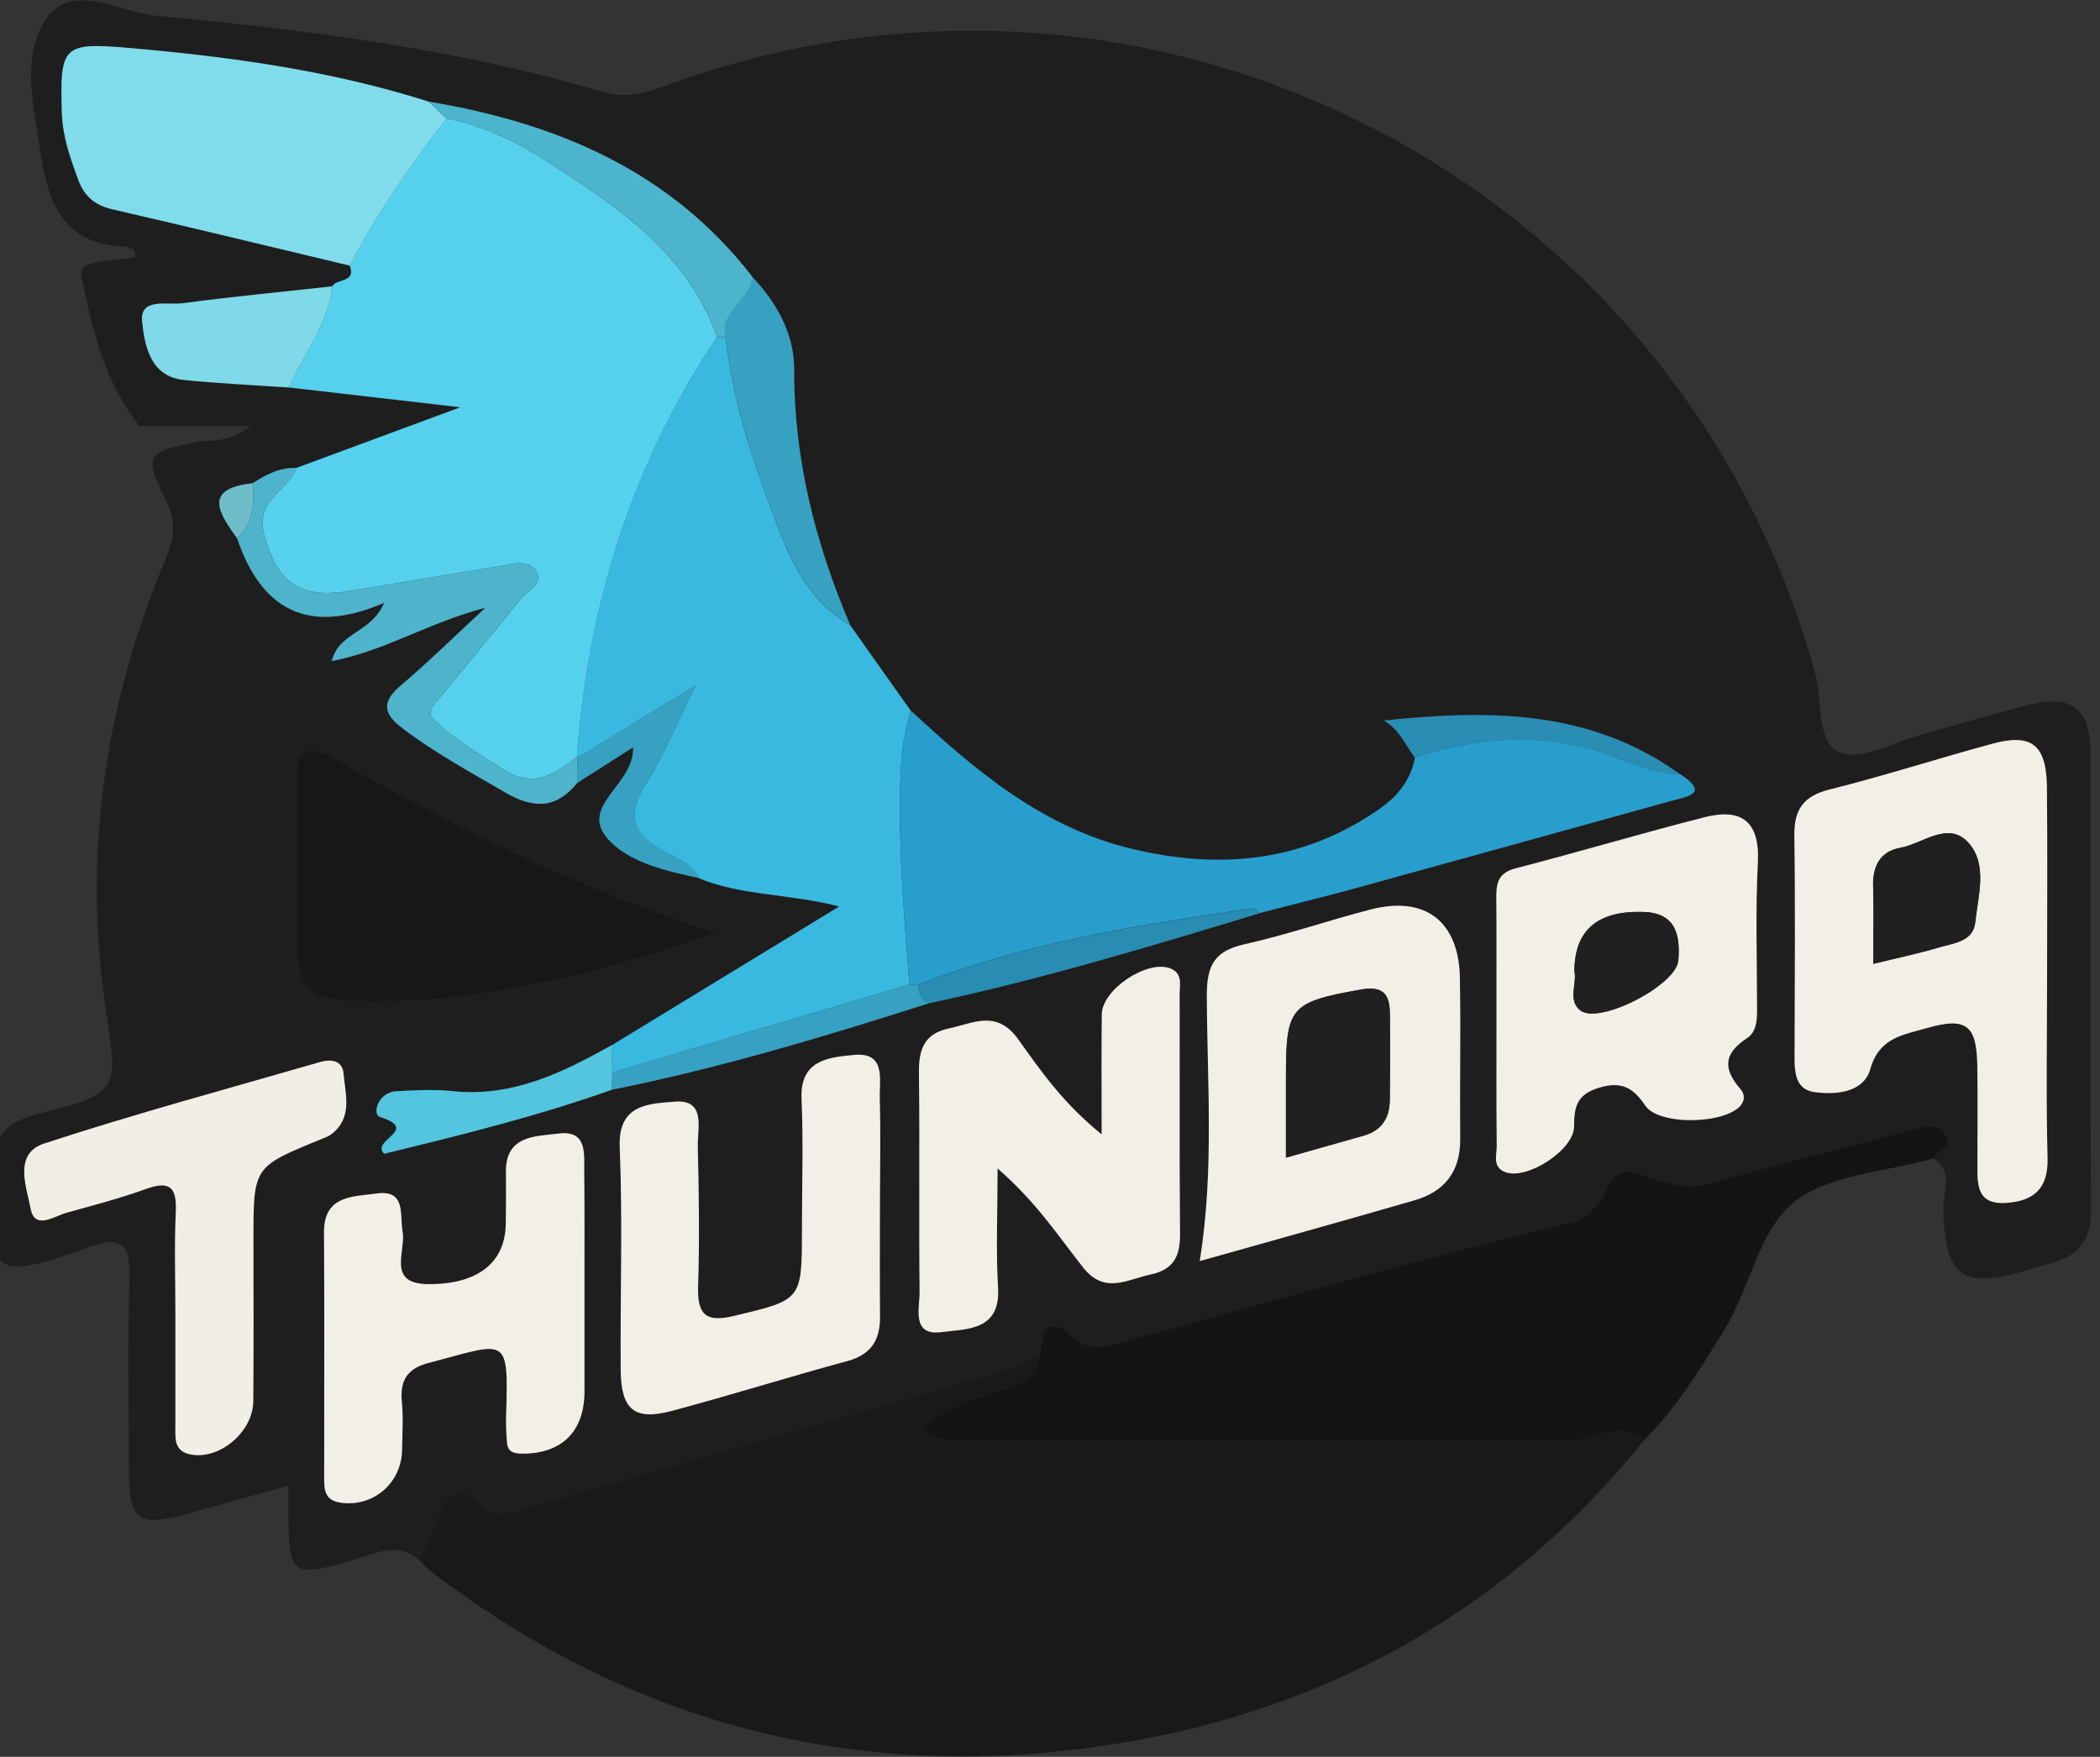 <?xml version="1.0" encoding="UTF-8" standalone="yes"?>
<svg version="1.1" id="Layer_1" xmlns="http://www.w3.org/2000/svg" xmlns:xlink="http://www.w3.org/1999/xlink" x="0px" y="0px" viewBox="58 55 2615 2188" style="enable-background:new 0 0 2720 2304;" xml:space="preserve">
  <rect x="58" y="55" width="2615" height="2188" fill="#333333" stroke="none"/>
  <style type="text/css">
	.st0{fill:#495061;}
	.st1{fill:#EBCFC2;}
	.st2{fill:#4189C6;}
	.st3{fill:#F5E0D4;}
	.st4{fill:#FFFFFF;}
	.st5{fill:#333333;}
	.st6{fill:#B08F7E;}
	.st7{fill:#979A9B;}
	.st8{fill:#D5AD98;}
	.st9{fill:#3373AA;}
	.st10{fill:url(#SVGID_1_);}
	.st11{fill:#221F1F;}
	.st12{fill:#FFE000;}
	.st13{fill:#FF9510;}
	.st14{fill:#FF4B21;}
	.st15{fill:#FF0031;}
	.st16{fill:#38D9FE;}
	.st17{fill:#39D9FE;}
	.st18{fill:#3ADAFE;}
	.st19{fill:#3AD9FE;}
	.st20{fill:#45AFE4;}
	.st21{fill:#454545;}
	.st22{fill:#33DD99;}
	.st23{fill:#1E1E1E;}
	.st24{fill:#191919;}
	.st25{fill:#141414;}
	.st26{fill:#55D1ED;}
	.st27{fill:#3AB9E0;}
	.st28{fill:#289ECD;}
	.st29{fill:#F2EFE7;}
	.st30{fill:#80DCEB;}
	.st31{fill:#171717;}
	.st32{fill:#F1EEE6;}
	.st33{fill:#4DB4CC;}
	.st34{fill:#36A1C1;}
	.st35{fill:#7FD9E8;}
	.st36{fill:#4CB4CC;}
	.st37{fill:#53C5DF;}
	.st38{fill:#288CB3;}
	.st39{fill:#36A1C2;}
	.st40{fill:none;stroke:#37A1C1;stroke-width:0;stroke-linecap:round;stroke-linejoin:round;}
	.st41{fill:#37A1C1;}
	.st42{fill:#298DB4;}
	.st43{fill:#6FBCC9;}
	.st44{fill:#212020;}
	.st45{fill:#202020;}
</style>
  <g>
    <path class="st23" d="M594.3,183.8c-0.8-0.7-1.5-1.4-2.3-2.2C592.6,182.5,593.4,183.2,594.3,183.8z"/>
    <path class="st23" d="M2661.2,994.4c-0.1-57.4-22.7-75-78.6-61.1c-43.9,10.9-87.1,24.4-130.8,36.2c-34.7,9.4-76,33.5-102.8,22.6&#xA;&#x9;&#x9;c-29.7-12.1-21.2-63.8-30.5-97.7C2149.2,277.1,1489-60.9,885.5,162.2c-26.1,9.7-49.4,15.4-77.7,7&#xA;&#x9;&#x9;c-181.6-53.7-368.9-77.1-556.5-94.7C205.7,70.3,143.4,28.1,111.4,85c-25.9,46-11.2,106-2.9,160.4c9.4,61.8,27.5,112.4,101.7,116.5&#xA;&#x9;&#x9;c5.6,0.3,18,0.6,15.9,13.7c-67.2,7.2-70,7.8-65.1,31.2c13.2,63.5,28.8,126.5,70.8,178.9c44.3,0,88.7,0,138.4,0&#xA;&#x9;&#x9;c-21,16-41.2,19.1-62.5,18.5c-69.2,14.6-71.3,15.6-41.9,76.7c12.8,26.6,8.1,47.2-2,71.3c-75.4,180.4-103.1,367.2-73.8,561.5&#xA;&#x9;&#x9;c15.2,100.8,15.6,103.2-81.8,127.8c-44.8,11.3-62.2,30.6-60.8,77.9c3.4,111-15.7,139.1,120.7,89c44.3-16.3,52.4-1,51.1,40.4&#xA;&#x9;&#x9;c-2.5,79.6-1,159.4-0.6,239.1c0.3,61.3,11.6,69.2,72.4,52.6c41-11.3,81.9-22.9,126.1-35.2c0,14.7-0.1,25.5,0,36.3&#xA;&#x9;&#x9;c0.7,75.2,4.6,78.3,78.2,57.1c28.7-8.2,56.8-24.9,85.3-0.1h0c8.5-19.6,17.1-39.2,25.3-59c11-26.4,27.1-34.6,48.4-11.5&#xA;&#x9;&#x9;c15.1,16.3,29.9,14,48.7,8.5c202.7-58.7,405.7-116.3,608.3-175c15.1-4.4,28.5-14.9,42.6-22.5c0,0,0,0,0,0c0,0,0,0,0,0&#xA;&#x9;&#x9;c0.1-31.2,12.7-43.7,38.3-20c17.5,16.2,32.6,16.1,53.6,10.3c189.8-52.1,379.1-106.1,570.3-152.1c43.4-10.4,40.2-70.8,74.2-62.2&#xA;&#x9;&#x9;c33.6,8.5,61.6,24.9,99.3,13.7c83-24.6,167.5-44.3,251.2-67c15-4.1,28.8-8.6,39,6.2c11.7,17.1-9.9,19.7-14.5,29.8&#xA;&#x9;&#x9;c26.3,16.9,11.9,43,12.5,64.3c2.4,82.9,23.5,99.1,103.7,75c10.4-3.1,20.8-6.3,31.3-9.1c34.3-9.2,49.4-29.4,49.1-66.9&#xA;&#x9;&#x9;C2660.6,1372,2661.6,1183.2,2661.2,994.4z M373.5,1598.5c0,67.2,0.4,134.3-0.2,201.5c-0.3,39.1-43.6,74.5-79.6,66.1&#xA;&#x9;&#x9;c-19.2-4.5-17.4-20.1-17.4-34.6c0-47.2,0-94.4,0-141.6c0-41.7-1.5-83.6,0.5-125.2c1.4-30-6.5-39.9-36.9-29&#xA;&#x9;&#x9;c-32.3,11.6-65.7,20.3-98.8,29.6c-15.9,4.4-39.9,22-45-4.8c-5-26.7-22-68.6,16.8-81.3c113.4-37.2,228.9-68.3,343.6-101.5&#xA;&#x9;&#x9;c13.5-3.9,27.8-2.3,29.2,14.3c2.3,26.1,11.7,54.8-14.9,75.4c-4.2,3.2-9.6,5-14.6,7C373.5,1508.3,373.5,1508.3,373.5,1598.5z&#xA;&#x9;&#x9; M427.6,1026.2c-0.8-38.8,14.3-45.1,45.6-27.3c147.6,84.1,299,160.3,477.4,218.3c-151.2,51.5-288.9,86.1-432.9,85.2&#xA;&#x9;&#x9;c-81.8-0.5-89.8-11.4-89.8-91.1C427.9,1149.6,428.9,1087.9,427.6,1026.2z M785.7,1788.3c-0.1,50.1-28.9,77.8-78.5,77.2&#xA;&#x9;&#x9;c-11.2-0.1-17.1-3.1-18-13.9c-0.9-10.8-1.4-21.8-1.1-32.6c3.1-103.1,2-92.2-97.4-66.2c-25.4,6.6-35,21.7-32.4,47.7&#xA;&#x9;&#x9;c2,19.8,0.6,39.9,0.3,59.9c-0.5,42.1-36.1,72.1-76.5,66.2c-20.6-3-20.5-17-20.5-31.8c-0.1-101.7,0.4-203.4-0.2-305&#xA;&#x9;&#x9;c-0.3-46.5,36.8-44.2,64.9-48.2c37.5-5.3,29.1,25.5,33,47.9c4.1,23.9-20,64.4,31.2,64.9c62,0.6,96.2-26.4,97.2-74.3&#xA;&#x9;&#x9;c0.5-21.8,0.4-43.6,0.2-65.4c-0.5-46.2,37.5-44.2,65.4-47.8c36.7-4.7,31.8,26.2,32.1,49.1c0.6,47.2,0.2,94.4,0.2,141.6&#xA;&#x9;&#x9;C785.7,1701.1,785.8,1744.7,785.7,1788.3z M536.6,1491.9c-17.9-17.1,45.5-29.5-5.3-45.8c-10.2-3.3-2.3-30.8,19.9-32&#xA;&#x9;&#x9;c23.4-1.2,47.2-2.6,70.4-0.2c74.2,7.9,136.6-22.8,198.3-57.3h0c91.8-56,183.6-112,283.4-172.9c-62.5-16.1-121.1-13.3-174.1-34.9&#xA;&#x9;&#x9;c0,0,0,0,0,0s0,0,0,0c-42.2-8.8-89.9-19.9-115.4-50.3c-33.9-40.3,34.7-66.8,32.6-112.7c-24.2,15.4-47,30-69.8,44.6&#xA;&#x9;&#x9;c-25.9,32.3-54.3,32-89,11.9c-43.7-25.4-87.9-49.6-128.4-80.1c-25.9-19.5-25-34.1-1-54.4C591,880,621.8,849.6,662.4,812&#xA;&#x9;&#x9;c-71.6,18.8-124.9,53.8-191.4,66.4c9.3-36.7,49-34.1,65.2-72.5c-96,41.4-153.4,7.1-183-80.2c0,0,0,0,0,0c0,0,0,0,0,0&#xA;&#x9;&#x9;c-21.8-30.9-44.1-61.8,19.3-68.8c16.8-10.8,34.2-20,55-19c63.4-23.5,126.8-46.9,203.8-75.4c-80-9.2-146.9-17-213.7-24.7&#xA;&#x9;&#x9;c0,0,0,0,0,0c0,0,0,0,0,0c-43.4-3-86.9-5-130.1-9.3c-42.9-4.2-49.3-43.4-52.5-72.2c-3.5-31.1,31.3-20.9,50-23.4&#xA;&#x9;&#x9;c62.1-8.3,124.5-14.2,186.8-21.1c5.7-9.9,30.1-4.2,21.7-25.9c-98.4-23.5-196.8-47.4-295.4-70.1c-21.6-5-34.8-15.7-42.5-36.4&#xA;&#x9;&#x9;C145.5,252,136,225,135,195.4c-2.6-83.6,1.2-87.9,84.6-80.6c126.1,11,251.1,28.2,372.3,66.8c0,0,0,0,0,0&#xA;&#x9;&#x9;c159.1,26.6,300.6,85.8,402.6,217.9c30.9,32.4,52.5,71.4,52.4,115.3c-0.3,111.9,26.4,216.9,69.8,318.7&#xA;&#x9;&#x9;c25.2,35.6,50.4,71.3,75.7,106.9c0,0,0,0,0,0c80.7,75,164.1,145.3,275.2,171.9c109.5,26.2,212.7,16.4,307.4-49.4&#xA;&#x9;&#x9;c23.4-16.3,39.6-36.3,44.8-64.6c0,0,0,0,0,0c-11.5-15.3-18.6-34.3-38.4-46.1c130.7-13.7,257-13.9,368.8,67&#xA;&#x9;&#x9;c36.8,24.3,9.5,27.6-10.9,33.2c-131.3,36.3-262.5,72.8-393.8,108.9c-39.6,10.9-79.5,20.7-119.3,30.9c0,0,0,0,0,0c0,0,0,0,0,0&#xA;&#x9;&#x9;c-135.9,41.1-271.7,82.3-410.7,111.9c0,0,0,0,0,0c-130.1,41.7-260.9,80.9-395.1,107.8C726.4,1445.6,629.8,1469.1,536.6,1491.9z&#xA;&#x9;&#x9; M1153.9,1694.6c0.3,29-10.8,47.3-40.6,55.4c-73.3,19.9-145.7,42.8-219.1,62.2c-46.4,12.3-62.8-1.7-63.2-51.4&#xA;&#x9;&#x9;c-0.7-92.4,2.6-185-1.2-277.3c-2.3-54.2,37.4-53.8,67.7-56.5c40.2-3.6,29,32.8,29.5,55.7c1.3,58,2.2,116,0.4,174&#xA;&#x9;&#x9;c-1.1,34.2,8.5,45.7,43.9,37.3c85.1-20.3,85.4-19.2,85.4-107.4c0-54.4,1.9-108.8-0.5-163.1c-2.2-48.7,33.7-51.6,64.6-54.7&#xA;&#x9;&#x9;c40.9-4.1,32.1,30.4,32.8,53.8c1.2,43.5,0.3,87,0.3,130.5C1153.7,1600.3,1153.4,1647.5,1153.9,1694.6z M1490.8,1642.4&#xA;&#x9;&#x9;c-29.2,6.2-57.1,24.9-83.6-8.3c-30.9-38.9-58-81.4-106.9-123.7c0,57.1-2.2,103,0.6,148.6c3.2,53.8-39.6,50.9-69.7,55.1&#xA;&#x9;&#x9;c-38.7,5.3-27.8-29.5-28-50.3c-1-90.5,0.3-181.1-0.8-271.6c-0.4-28.7,5.4-49.4,37.1-56.2c30.8-6.6,59.9-24.1,86.7,13.7&#xA;&#x9;&#x9;c27.5,38.6,54.9,78.7,103.7,118.2c0-57.6-0.4-103.6,0.2-149.6c0.4-30.8,56.1-67.9,84.8-57.3c16.4,6.1,12.1,20.5,12.1,32.3&#xA;&#x9;&#x9;c0.3,99.6-0.4,199.2,0.6,298.7C1527.7,1619.5,1519.6,1636.3,1490.8,1642.4z M1876.3,1473.7c0.3,40.2-19.4,65.2-56.6,76&#xA;&#x9;&#x9;c-88,25.6-176.4,50-267.7,75.8c18.3-114.9,9-223.6,8.8-331.8c-0.1-38.1,10.8-54.7,47.4-62.9c52.8-11.8,104.2-29.7,156.6-43.2&#xA;&#x9;&#x9;c67.8-17.5,109.9,14.7,111.1,85.1C1877.1,1339.7,1875.7,1406.7,1876.3,1473.7z M2246.8,1128.1c-3,57.9-1.2,116-1.1,174&#xA;&#x9;&#x9;c0,16.6,1.7,36.5-12.2,45.5c-30,19.5-30,38.8-8.4,63.6c4.1,4.7,6.5,12,0.9,19.5c-17.9,24.2-102.3,26.6-119.5,1&#xA;&#x9;&#x9;c-15.1-22.5-29.5-30.7-57.8-22.1c-27.7,8.4-30.8,24.2-30.8,48.2c0,29.2-58.6,67-85.4,56.9c-16.8-6.3-10.8-21.2-10.9-32.7&#xA;&#x9;&#x9;c-0.6-52.6-0.3-105.2-0.3-157.8c0-49,0.2-97.9-0.2-146.9c-0.2-18.8-0.5-34.7,23.9-41c78.7-20.3,156.7-43.7,235.5-63.7&#xA;&#x9;&#x9;C2225.4,1061.4,2249.4,1076.9,2246.8,1128.1z M2556.8,1553.3c-39.6,2.8-36.3-26-36.3-51.7c-0.1-39.9,0.5-79.8-0.2-119.7&#xA;&#x9;&#x9;c-0.9-50.5-14-60.4-63.6-46.1c-28.5,8.2-58.6,11.5-69.6,50.7c-8.4,29.9-43.5,32.3-69.2,28.9c-27.3-3.6-25.2-30.7-25.1-52.8&#xA;&#x9;&#x9;c0.2-88.9,0.8-177.8-0.3-266.7c-0.4-32.3,10.9-49.3,43.7-57.4c68.4-17.1,135.6-38.9,203.8-57.3c48.1-13,66.4,1.9,67,54&#xA;&#x9;&#x9;c0.8,78,0.2,156,0.2,234.1c0,76.2-1.4,152.4,0.6,228.6C2608.8,1535.6,2590.4,1550.9,2556.8,1553.3z"/>
    <path class="st24" d="M2016.7,1848c-257.6-0.4-515.2-0.2-772.8-0.3c-12.6,0-25.8,1.2-35.6-14.3c27.8-26.8,64.5-36.7,99.5-48.4&#xA;&#x9;&#x9;c18.7-6.3,34.4-13.7,41.9-29.7c2.2-4.7,3.7-10.1,4.3-16.5c0,0,0,0,0,0c-14.2,7.6-27.5,18.1-42.6,22.5&#xA;&#x9;&#x9;c-202.7,58.7-405.7,116.4-608.3,175c-18.8,5.5-33.6,7.8-48.7-8.5c-21.3-23.1-37.5-14.9-48.4,11.5c-8.2,19.8-16.9,39.3-25.3,59&#xA;&#x9;&#x9;c3.7,3.9,7,8.4,11.3,11.6c256.4,197.5,546.9,268.5,863.3,215.7c261.7-43.6,482.2-168.6,650.7-377.8&#xA;&#x9;&#x9;C2076.1,1824.8,2046.4,1848.1,2016.7,1848z"/>
    <path class="st25" d="M2479.9,1467.8c-10.2-14.8-24-10.3-39-6.2c-83.6,22.7-168.1,42.4-251.2,67c-37.7,11.2-65.8-5.2-99.3-13.7&#xA;&#x9;&#x9;c-34-8.6-30.8,51.8-74.2,62.2c-191.3,46-380.6,100-570.3,152.1c-21,5.8-36.1,5.9-53.6-10.3c-25.6-23.6-38.2-11.1-38.3,20&#xA;&#x9;&#x9;c0,0,0,0,0,0c-0.6,6.4-2.1,11.8-4.3,16.5c-7.4,16-23.1,23.4-41.9,29.7c-35,11.7-71.6,21.6-99.5,48.4c9.8,15.5,23,14.3,35.6,14.3&#xA;&#x9;&#x9;c257.6,0.1,515.2-0.1,772.8,0.3c29.7,0,59.4-23.2,89-0.2c40.1-39.4,68.7-87.1,98.1-134.2c32.4-51.9,43.8-123.2,85.3-159.1&#xA;&#x9;&#x9;c43-37.2,116.2-39.4,176.2-56.9C2470.1,1487.5,2491.7,1484.9,2479.9,1467.8z"/>
    <path class="st26" d="M386.8,720.4c16.3,59.4,43.3,80.4,104.6,70.9c62-9.7,123.7-20.9,185.8-30.5c16.9-2.6,39-11.4,49.3,7.1&#xA;&#x9;&#x9;c8.2,14.7-12.2,23.4-20.8,34c-32.8,40.6-66,80.8-99.1,121.1c-6.8,8.3-18.5,18.4-9,27.7c25.7,25.1,56.8,43.1,87.1,62.5&#xA;&#x9;&#x9;c38.5,24.7,63.9,5.6,91.7-15.4c0,0,0.6,0.8,0.6,0.8c0,0,0,0,0,0c0.2-0.1,0.3-0.2,0.5-0.3c-0.4-0.2-0.7-0.3-1.1-0.5&#xA;&#x9;&#x9;c13.9-189.1,68.3-364.7,174.5-523c-37.5-105.8-125.5-163.3-213.2-219.7c-37.6-24.2-78.9-43.6-123.7-52.7&#xA;&#x9;&#x9;c-44.7,58.1-86.8,117.9-120.5,183.2c0,0,0,0,0,0c8.4,21.7-16,16-21.7,25.9c-5,47.6-35.8,84.1-54.2,126c0,0,0,0,0,0&#xA;&#x9;&#x9;c66.9,7.7,133.8,15.4,213.7,24.7c-77,28.5-140.4,52-203.8,75.4C417,666.6,375.2,677.9,386.8,720.4z"/>
    <path class="st27" d="M1190.5,1281.2C1190.5,1281.2,1190.5,1281.2,1190.5,1281.2C1190.5,1281.2,1190.5,1281.2,1190.5,1281.2&#xA;&#x9;&#x9;c-6.6-83.6-13.8-167.1-11.5-251.2c0.9-30.7,3.4-60.5,13.3-89.5c0,0,0,0,0,0c0,0,0,0,0,0c-25.2-35.6-50.4-71.3-75.7-106.9&#xA;&#x9;&#x9;c-66.9-39.2-85.1-110.2-109.3-175.2c-22-58.8-38.2-120.3-46-183.3c-0.6,0-1.2,0-1.8,0c-2.9,0-5.8,0-8.8-0.1c0,0,0,0,0,0&#xA;&#x9;&#x9;c-106.3,158.3-160.6,333.9-174.5,523c0.4,0.2,0.7,0.3,1.1,0.5c2.2-1.3,4.4-2.7,6.6-4c42.1-25.8,84.9-52,140.4-86&#xA;&#x9;&#x9;c-24.7,49.7-39.7,88-61.5,122c-26.2,40.7-16.4,64.6,24,85.7c15.1,7.9,33.7,14.8,42.1,32.9c0,0,0,0,0,0&#xA;&#x9;&#x9;c53,21.6,111.6,18.8,174.1,34.9c-99.7,60.8-191.5,116.9-283.4,172.9h0c0.2,11.3,0.4,22.6,0.6,33.8&#xA;&#x9;&#x9;C943.8,1354,1067.2,1317.6,1190.5,1281.2z"/>
    <path class="st28" d="M1179.1,1029.9c-2.4,84.1,4.9,167.6,11.5,251.2c0,0,0,0,0,0c1.7,0,3.4,0,5.1,0c1.9,0,3.8,0,5.8,0&#xA;&#x9;&#x9;c134.1-51.9,274.8-74.7,416.2-94.8c2.5-0.4,5.7,3.9,8.6,5.9c0,0,0,0,0,0c39.8-10.3,79.7-20.1,119.3-30.9&#xA;&#x9;&#x9;c131.3-36.1,262.5-72.6,393.8-108.9c20.4-5.6,47.7-8.9,10.9-33.2c-38.7-0.7-72.2-20-108.3-30.3c-75.1-21.3-148.9-14.6-222,9.4&#xA;&#x9;&#x9;c0,0,0,0,0,0c0,0,0,0,0,0c-5.2,28.3-21.4,48.3-44.8,64.6c-94.7,65.8-197.9,75.6-307.4,49.4c-111.1-26.6-194.5-96.9-275.2-171.9&#xA;&#x9;&#x9;c0,0,0,0,0,0C1182.4,969.5,1179.9,999.2,1179.1,1029.9z"/>
    <path class="st29" d="M2607.1,1269.1c0-78,0.6-156-0.2-234.1c-0.6-52.1-18.9-66.9-67-54c-68.1,18.4-135.3,40.2-203.8,57.3&#xA;&#x9;&#x9;c-32.8,8.2-44.1,25.2-43.7,57.4c1.2,88.9,0.5,177.8,0.3,266.7c-0.1,22.2-2.2,49.2,25.1,52.8c25.7,3.4,60.8,1,69.2-28.9&#xA;&#x9;&#x9;c11-39.1,41-42.4,69.6-50.7c49.6-14.3,62.7-4.4,63.6,46.1c0.7,39.9,0.1,79.8,0.2,119.7c0,25.7-3.2,54.6,36.3,51.7&#xA;&#x9;&#x9;c33.7-2.4,52-17.7,51-55.6C2605.7,1421.6,2607.1,1345.3,2607.1,1269.1z M2517.6,1204c-2.5,24-27.7,25.7-46,31.2&#xA;&#x9;&#x9;c-25.3,7.6-51.3,12.9-80.9,20.2c0-35.8,0.7-66.3-0.2-96.7c-0.8-25.1,9-43.4,33.7-47.8c28.4-5.1,60.2-34.5,85.4-5.8&#xA;&#x9;&#x9;C2533.3,1132.1,2521.1,1170.8,2517.6,1204z"/>
    <path class="st29" d="M2180.7,1072.8c-78.8,20-156.8,43.4-235.5,63.7c-24.4,6.3-24.1,22.2-23.9,41c0.4,49,0.1,97.9,0.2,146.9&#xA;&#x9;&#x9;c0,52.6-0.3,105.2,0.3,157.8c0.1,11.5-5.9,26.4,10.9,32.7c26.8,10,85.4-27.7,85.4-56.9c0-24,3.1-39.8,30.8-48.2&#xA;&#x9;&#x9;c28.2-8.6,42.7-0.3,57.8,22.1c17.2,25.6,101.5,23.2,119.5-1c5.6-7.5,3.2-14.9-0.9-19.5c-21.6-24.9-21.6-44.1,8.4-63.6&#xA;&#x9;&#x9;c13.9-9,12.2-28.9,12.2-45.5c-0.1-58-1.9-116.2,1.1-174C2249.4,1076.9,2225.4,1061.4,2180.7,1072.8z M2147.9,1251.2&#xA;&#x9;&#x9;c-2.5,31-98.6,80.3-122,62.2c-16.1-12.5-3.9-33.6-7.4-48.6c0.1-51.7,29.2-76,86.5-74C2145.3,1192.2,2150.4,1220.3,2147.9,1251.2z"/>
    <path class="st29" d="M1526.9,1293.2c0-11.8,4.3-26.2-12.1-32.3c-28.7-10.6-84.4,26.5-84.8,57.3c-0.6,46-0.2,92.1-0.2,149.6&#xA;&#x9;&#x9;c-48.8-39.6-76.2-79.7-103.7-118.2c-26.9-37.7-55.9-20.2-86.7-13.7c-31.7,6.8-37.5,27.5-37.1,56.2c1.1,90.5-0.2,181.1,0.8,271.6&#xA;&#x9;&#x9;c0.2,20.8-10.6,55.6,28,50.3c30.1-4.1,72.9-1.2,69.7-55.1c-2.7-45.6-0.6-91.5-0.6-148.6c48.9,42.3,76,84.8,106.9,123.7&#xA;&#x9;&#x9;c26.5,33.2,54.4,14.5,83.6,8.3c28.8-6.1,37-23,36.7-50.5C1526.5,1492.4,1527.2,1392.8,1526.9,1293.2z"/>
    <path class="st29" d="M1875.9,1272.8c-1.2-70.4-43.3-102.6-111.1-85.1c-52.4,13.5-103.8,31.4-156.6,43.2&#xA;&#x9;&#x9;c-36.6,8.2-47.4,24.8-47.4,62.9c0.2,108.2,9.5,216.9-8.8,331.8c91.3-25.8,179.7-50.2,267.7-75.8c37.2-10.8,56.9-35.8,56.6-76&#xA;&#x9;&#x9;C1875.7,1406.7,1877.1,1339.7,1875.9,1272.8z M1788.6,1425.5c-0.3,22.2-10.4,37.6-32.6,43.9c-30.9,8.7-61.7,17.5-96.7,27.4&#xA;&#x9;&#x9;c0-40.7,0-71.3,0-101.9c0-86.3,6.2-91.8,92.8-107.4c28.5-5.1,36.4,5.8,36.6,29.9C1789.1,1353.4,1789.1,1389.5,1788.6,1425.5z"/>
    <path class="st30" d="M614,202.5C614,202.5,614,202.5,614,202.5c-0.9-0.9-1.9-1.8-2.8-2.6c-5.7-5.4-11.3-10.7-17-16.1&#xA;&#x9;&#x9;c-0.9-0.6-1.7-1.3-2.3-2.2c0,0,0,0,0,0c0,0,0,0,0,0c0,0,0,0,0,0c-121.2-38.6-246.2-55.8-372.3-66.8c-83.4-7.3-87.2-3-84.6,80.6&#xA;&#x9;&#x9;c0.9,29.6,10.5,56.6,20.6,83.9c7.7,20.7,21,31.4,42.5,36.4c98.6,22.7,196.9,46.6,295.4,70.1c0,0,0,0,0,0&#xA;&#x9;&#x9;C527.2,320.4,569.3,260.6,614,202.5z"/>
    <path class="st31" d="M517.7,1302.4c144.1,0.8,281.7-33.7,432.9-85.2c-178.5-58-329.8-134.1-477.4-218.3&#xA;&#x9;&#x9;c-31.4-17.9-46.5-11.5-45.6,27.3c1.3,61.7,0.3,123.4,0.3,185.1C427.9,1291.1,435.9,1301.9,517.7,1302.4z"/>
    <path class="st29" d="M785.5,1515.9c-0.3-22.9,4.6-53.8-32.1-49.1c-27.9,3.6-65.9,1.6-65.4,47.8c0.2,21.8,0.2,43.6-0.2,65.4&#xA;&#x9;&#x9;c-1,47.9-35.3,74.9-97.2,74.3c-51.2-0.5-27.1-41-31.2-64.9c-3.9-22.4,4.5-53.2-33-47.9c-28.1,4-65.2,1.7-64.9,48.2&#xA;&#x9;&#x9;c0.6,101.7,0.1,203.4,0.2,305c0,14.8-0.1,28.9,20.5,31.8c40.4,5.8,76-24.2,76.5-66.2c0.3-20,1.6-40.1-0.3-59.9&#xA;&#x9;&#x9;c-2.6-26,7-41,32.4-47.7c99.4-26,100.5-36.9,97.4,66.2c-0.3,10.9,0.2,21.8,1.1,32.6c0.9,10.8,6.9,13.7,18,13.9&#xA;&#x9;&#x9;c49.6,0.6,78.4-27,78.5-77.2c0.1-43.6,0-87.2,0-130.7C785.7,1610.3,786.1,1563.1,785.5,1515.9z"/>
    <path class="st29" d="M1153.5,1422.7c-0.6-23.5,8.1-58-32.8-53.8c-30.8,3.1-66.7,6-64.6,54.7c2.4,54.3,0.5,108.7,0.5,163.1&#xA;&#x9;&#x9;c0,88.2-0.3,87.1-85.4,107.4c-35.4,8.4-45-3.1-43.9-37.3c1.9-57.9,1-116-0.4-174c-0.5-22.9,10.7-59.3-29.5-55.7&#xA;&#x9;&#x9;c-30.3,2.7-70,2.3-67.7,56.5c3.8,92.3,0.5,184.9,1.2,277.3c0.4,49.6,16.8,63.7,63.2,51.4c73.4-19.5,145.9-42.4,219.1-62.2&#xA;&#x9;&#x9;c29.8-8.1,40.9-26.4,40.6-55.4c-0.4-47.1-0.1-94.3-0.1-141.4C1153.8,1509.7,1154.7,1466.2,1153.5,1422.7z"/>
    <path class="st32" d="M485.8,1392c-1.5-16.6-15.7-18.2-29.2-14.3c-114.7,33.2-230.2,64.3-343.6,101.5&#xA;&#x9;&#x9;c-38.8,12.7-21.8,54.6-16.8,81.3c5.1,26.8,29.1,9.2,45,4.8c33.1-9.2,66.5-17.9,98.8-29.6c30.4-11,38.3-1,36.9,29&#xA;&#x9;&#x9;c-1.9,41.7-0.5,83.5-0.5,125.2c0,47.2,0,94.4,0,141.6c0,14.5-1.9,30.1,17.4,34.6c36,8.4,79.3-26.9,79.6-66.1&#xA;&#x9;&#x9;c0.6-67.2,0.2-134.3,0.2-201.5c0-90.2,0-90.2,82.7-124.1c5-2,10.4-3.8,14.6-7C497.5,1446.8,488,1418.1,485.8,1392z"/>
    <path class="st33" d="M777,998.6c0,0-0.6-0.8-0.6-0.8c-27.8,21-53.2,40.2-91.7,15.4c-30.3-19.4-61.4-37.5-87.1-62.5&#xA;&#x9;&#x9;c-9.5-9.2,2.3-19.4,9-27.7c33.1-40.3,66.3-80.6,99.1-121.1c8.6-10.6,29-19.3,20.8-34c-10.3-18.5-32.4-9.7-49.3-7.1&#xA;&#x9;&#x9;c-62,9.6-123.8,20.8-185.8,30.5c-61.3,9.5-88.3-11.5-104.6-70.9c-11.6-42.5,30.2-53.8,40.8-82.6c-20.9-1-38.2,8.2-55,19&#xA;&#x9;&#x9;c2.7,25.5,0.6,49.7-19.3,68.8c0,0,0,0,0,0c29.7,87.3,87,121.6,183,80.2c-16.3,38.4-56,35.9-65.2,72.5&#xA;&#x9;&#x9;c66.4-12.6,119.7-47.7,191.4-66.4c-40.7,37.6-71.4,68-104.3,95.8c-24,20.2-24.9,34.8,1,54.4c40.6,30.6,84.7,54.8,128.4,80.1&#xA;&#x9;&#x9;c34.6,20.1,63.1,20.3,89-11.9c0.1-8.6,0.2-17.2,0.4-25.9C776.9,1002.5,776.9,1000.6,777,998.6z"/>
    <path class="st34" d="M961,472.9c0.1,0.7,0.3,1.4,0.4,2.1c0,0,0,0,0,0c7.8,63,24,124.5,46,183.3c24.2,64.9,42.4,135.9,109.3,175.2&#xA;&#x9;&#x9;c-43.4-101.8-70.1-206.8-69.8-318.7c0.1-43.9-21.6-82.9-52.4-115.3C993.8,428.5,955.4,441.1,961,472.9z"/>
    <path class="st35" d="M285,432.7c-18.7,2.5-53.5-7.7-50,23.4c3.2,28.8,9.7,67.9,52.5,72.2c43.3,4.3,86.8,6.3,130.1,9.3c0,0,0,0,0,0&#xA;&#x9;&#x9;c18.4-41.8,49.1-78.4,54.2-126C409.5,418.5,347.1,424.4,285,432.7z"/>
    <path class="st36" d="M592,181.6c0.8,0.7,1.5,1.4,2.3,2.2c5.7,5.4,11.3,10.7,17,16.1c0.9,0.9,1.9,1.8,2.8,2.6c0,0,0,0,0,0&#xA;&#x9;&#x9;c44.8,9.1,86.1,28.5,123.7,52.7c87.8,56.4,175.8,113.9,213.2,219.7c0,0,0,0,0,0c2.9,0.1,5.8,0.1,8.8,0.1c0.6,0,1.2,0,1.8,0&#xA;&#x9;&#x9;c0,0,0,0,0,0c-0.2-0.7-0.3-1.4-0.4-2.1c-5.7-31.8,32.7-44.4,33.5-73.4C892.5,267.4,751,208.2,592,181.6&#xA;&#x9;&#x9;C591.9,181.6,591.9,181.6,592,181.6C591.9,181.6,591.9,181.6,592,181.6z"/>
    <path class="st37" d="M820.4,1390.4C820.4,1390.4,820.4,1390.4,820.4,1390.4c-0.2-11.3-0.4-22.6-0.6-33.8&#xA;&#x9;&#x9;c-61.6,34.5-124.1,65.2-198.3,57.3c-23.2-2.5-46.9-1.1-70.4,0.2c-22.3,1.2-30.1,28.7-19.9,32c50.8,16.3-12.6,28.7,5.3,45.8&#xA;&#x9;&#x9;c93.1-22.7,189.7-46.3,283.7-79.8c0-6.4,0-12.7,0.1-19.1C820.4,1392.2,820.4,1391.3,820.4,1390.4z"/>
    <path class="st38" d="M1617.6,1186.5c-141.3,20.1-282.1,42.9-416.2,94.8c0.1,1.8,0.2,3.5,0.5,5.2c1.2,8,4.6,14.6,13.6,17.9&#xA;&#x9;&#x9;c0,0,0,0,0,0c0,0,0,0,0,0c139-29.6,274.9-70.7,410.7-111.9c0,0,0,0,0,0C1623.3,1190.3,1620.1,1186.1,1617.6,1186.5z"/>
    <path class="st39" d="M1215.4,1304.3c-8.9-3.3-12.4-9.9-13.6-17.9c-0.2-1.7-0.4-3.4-0.5-5.2c-1.9,0-3.8,0-5.8,0c-1.7,0-3.4,0-5.1,0&#xA;&#x9;&#x9;c0,0,0,0,0,0c-123.4,36.4-246.7,72.8-370.1,109.3c0,0,0,0,0,0c0,0.9,0,1.7,0,2.6c0,6.4,0,12.7-0.1,19.1&#xA;&#x9;&#x9;C954.5,1385.2,1085.3,1345.9,1215.4,1304.3C1215.4,1304.3,1215.4,1304.3,1215.4,1304.3z"/>
    <path class="st41" d="M887,1115.9c-40.5-21.1-50.2-45-24-85.7c21.8-33.9,36.8-72.2,61.5-122c-55.5,34-98.3,60.2-140.4,86&#xA;&#x9;&#x9;c-2.2,1.3-4.4,2.7-6.6,4c-0.2,0.1-0.3,0.2-0.5,0.3c0,0,0,0,0,0c0,2-0.1,3.9-0.1,5.9c-0.1,8.6-0.2,17.2-0.4,25.9&#xA;&#x9;&#x9;c22.8-14.6,45.6-29.1,69.8-44.6c2.1,45.9-66.5,72.4-32.6,112.7c25.5,30.3,73.2,41.4,115.4,50.3c0,0,0,0,0,0&#xA;&#x9;&#x9;C920.7,1130.8,902.1,1123.8,887,1115.9z"/>
    <path class="st42" d="M2041.8,989.1c36.1,10.2,69.6,29.6,108.3,30.3c-111.8-80.9-238-80.7-368.8-67c19.8,11.8,26.9,30.8,38.4,46.1&#xA;&#x9;&#x9;c0,0,0,0,0,0C1892.9,974.4,1966.7,967.8,2041.8,989.1z"/>
    <path class="st43" d="M372.6,656.8c-63.4,7-41.1,38-19.3,68.8c0,0,0,0,0,0C373.2,706.4,375.2,682.3,372.6,656.8z"/>
    <path class="st44" d="M2424.2,1110.9c-24.7,4.5-34.5,22.7-33.7,47.8c0.9,30.5,0.2,61,0.2,96.7c29.6-7.3,55.6-12.6,80.9-20.2&#xA;&#x9;&#x9;c18.3-5.5,43.4-7.2,46-31.2c3.5-33.2,15.7-71.9-8-98.9C2484.5,1076.4,2452.7,1105.7,2424.2,1110.9z"/>
    <path class="st45" d="M2105,1190.8c-57.3-2-86.4,22.3-86.5,74c3.5,14.9-8.8,36.1,7.4,48.6c23.4,18.1,119.4-31.2,122-62.2&#xA;&#x9;&#x9;C2150.4,1220.3,2145.3,1192.2,2105,1190.8z"/>
    <path class="st45" d="M1752.1,1287.5c-86.6,15.6-92.8,21.1-92.8,107.4c0,30.6,0,61.2,0,101.9c35-9.9,65.8-18.7,96.7-27.4&#xA;&#x9;&#x9;c22.2-6.2,32.4-21.7,32.6-43.9c0.4-36,0.5-72.1,0.1-108.1C1788.5,1293.3,1780.6,1282.4,1752.1,1287.5z"/>
  </g>
</svg>